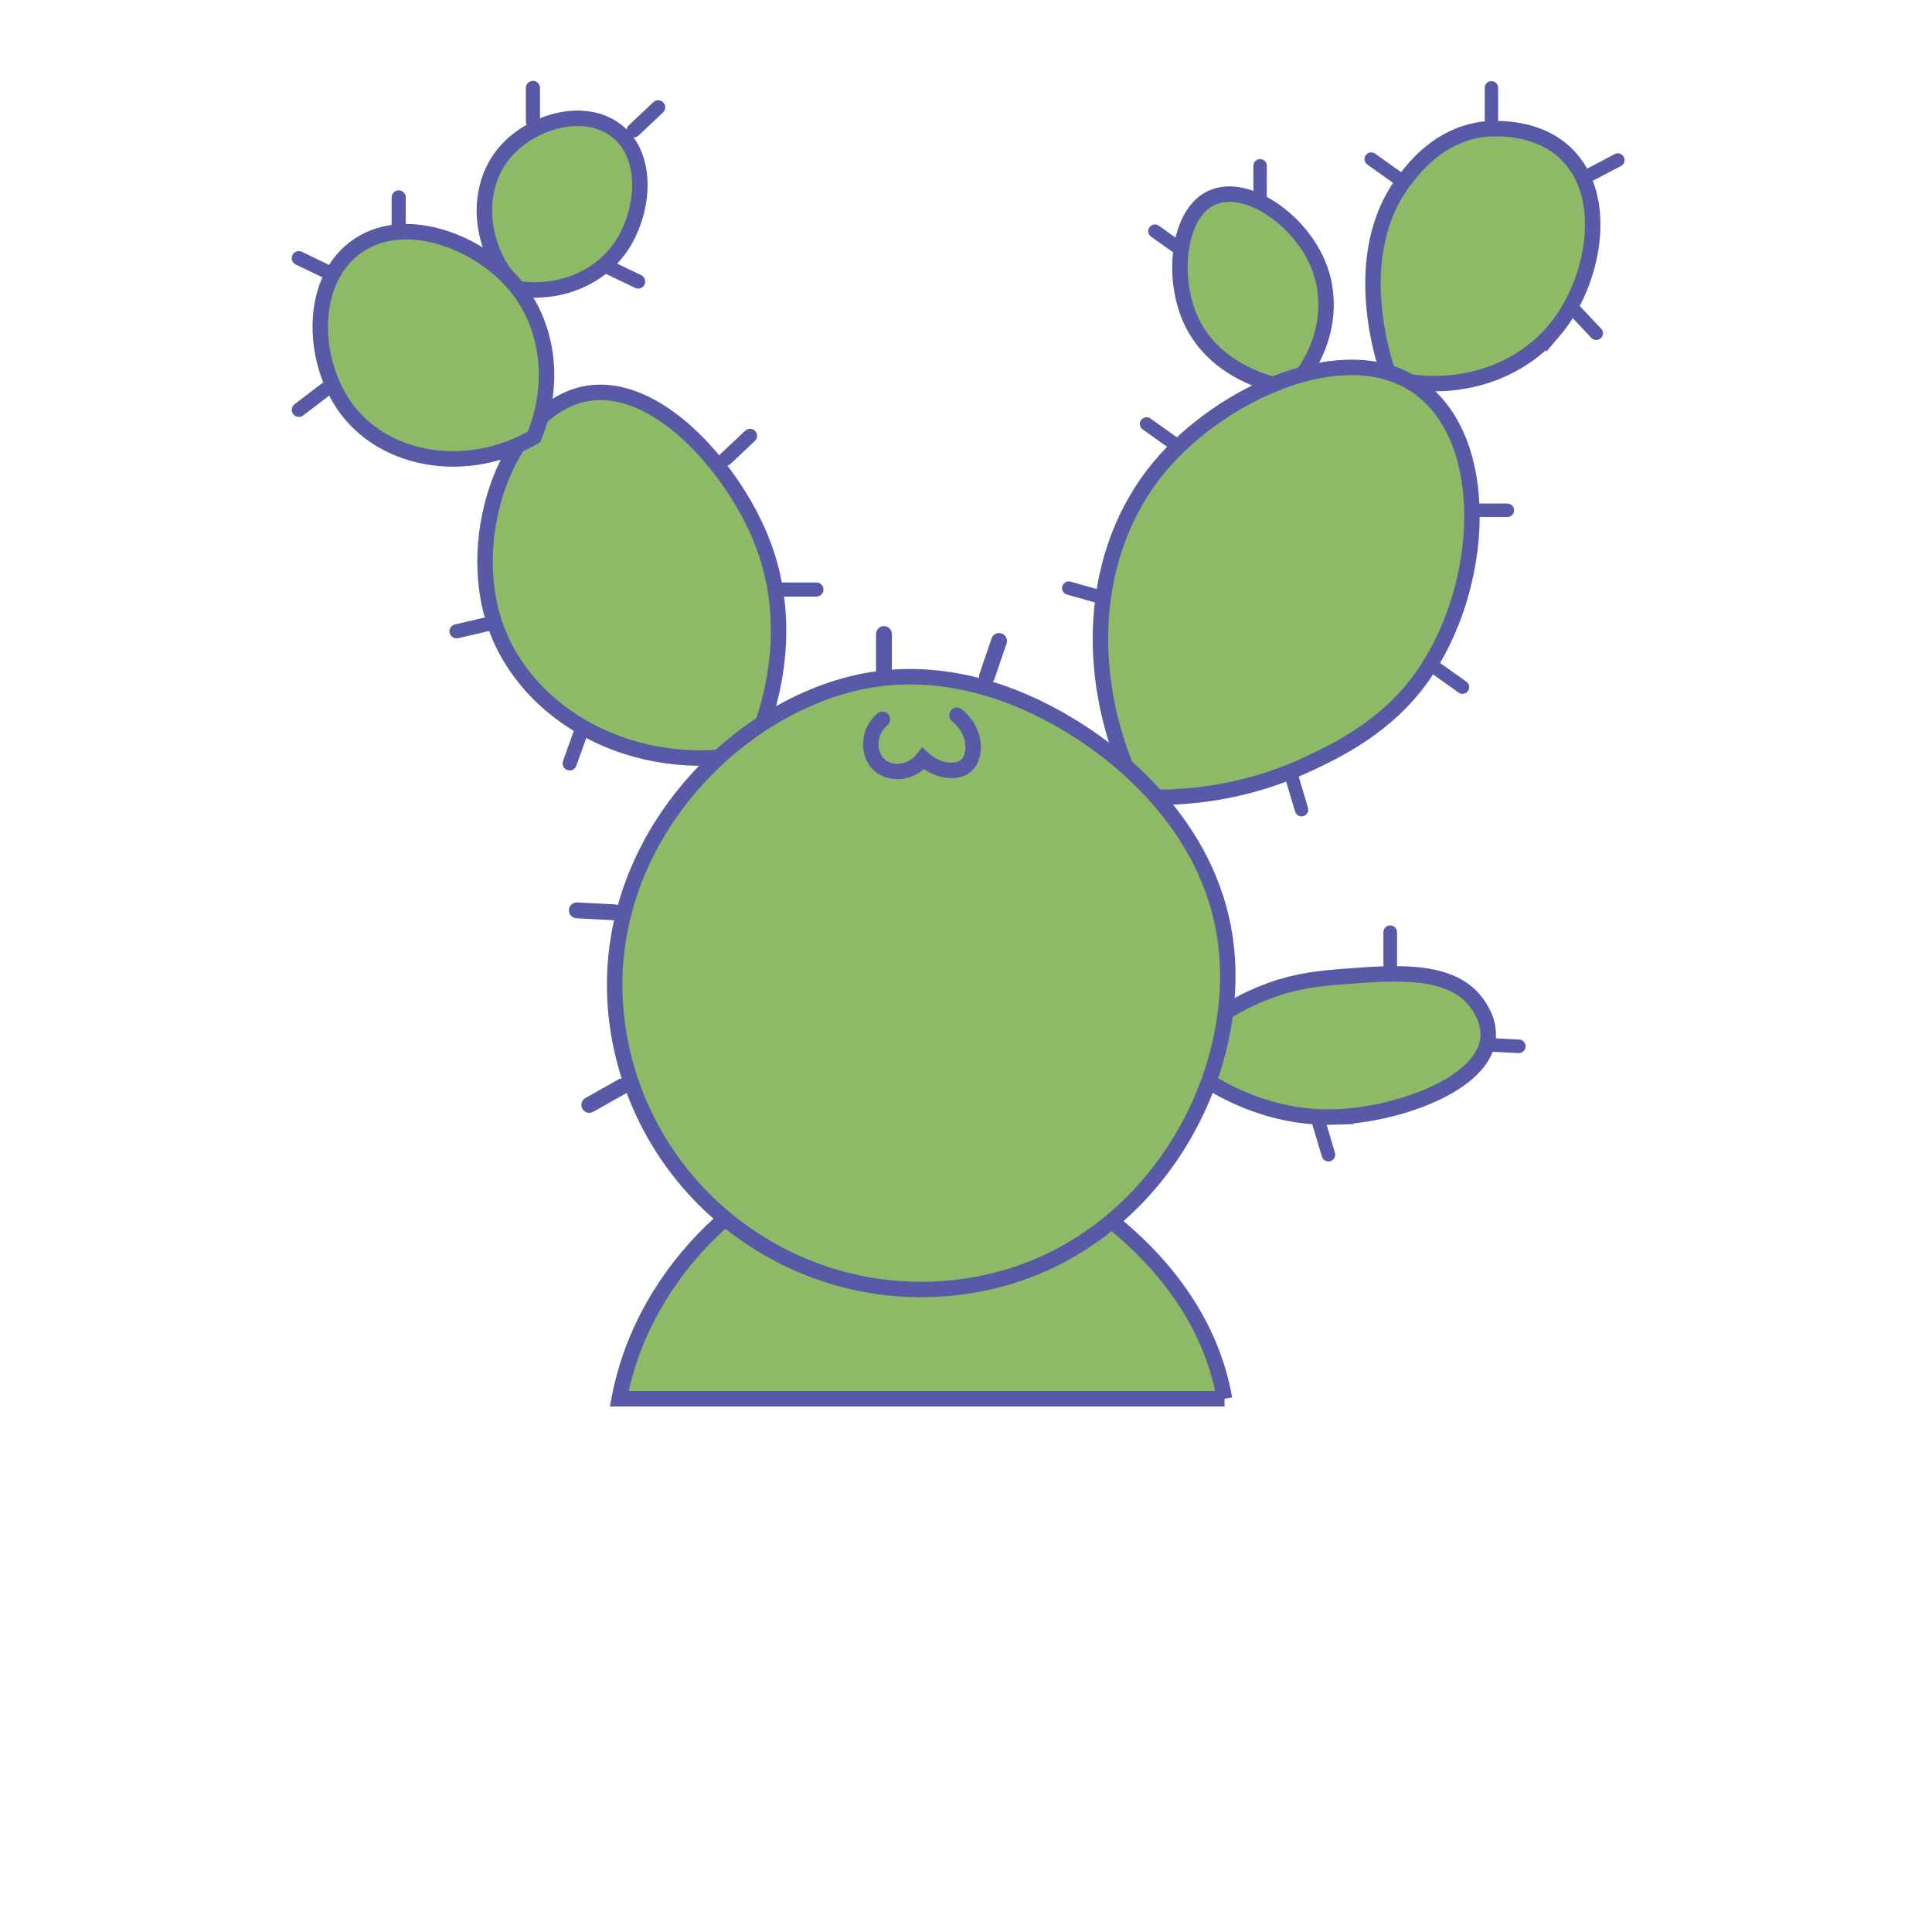 <?xml version="1.0" encoding="UTF-8"?>
<svg id="Plants" xmlns="http://www.w3.org/2000/svg" viewBox="0 0 1000 1000">
  <defs>
    <style>
      .cls-1 {
        fill: #8cba66;
      }

      .cls-1, .cls-2 {
        stroke: #585aa8;
        stroke-miterlimit: 10;
        stroke-width: 8px;
      }

      .cls-3 {
        fill: #585aa8;
      }

      .cls-2 {
        fill: none;
        stroke-linecap: round;
      }
    </style>
  </defs>
  <path class="cls-1" d="M633.81,724c-10.69-61.44-63.38-96.68-78.21-105.73-11.84-7.22-54.19-33.07-105.01-24.6-57.51,9.58-117.08,61.64-130.09,130.33h313.32Z"/>
  <g>
    <path class="cls-1" d="M691.5,578.15c-41.45,1.49-72.27-21.47-84.09-31.42,8.2-9.16,24.69-25.02,50.46-34.24,14.53-5.19,25.93-6.1,37.9-7.05,25.85-2.05,54.75-4.35,68.1,13.11,1.47,1.92,7.35,9.62,6.33,19.08-2.58,23.84-47.15,39.39-78.7,40.52Z"/>
    <path class="cls-3" d="M719.57,502.8c-1.95,0-3.53-1.58-3.53-3.53v-16.75c0-1.95,1.58-3.53,3.53-3.53s3.53,1.58,3.53,3.53v16.75c0,1.95-1.58,3.53-3.53,3.53Z"/>
    <path class="cls-3" d="M789.63,541.75c-.1,1.94-1.76,3.44-3.7,3.34l-16.72-.86c-1.94-.1-3.44-1.76-3.34-3.7,.1-1.94,1.76-3.44,3.7-3.34l16.72,.86c1.94,.1,3.44,1.76,3.34,3.7Z"/>
    <path class="cls-3" d="M681.8,578.21c1.87-.56,3.83,.51,4.39,2.37l4.78,16.05c.56,1.87-.51,3.83-2.37,4.39s-3.83-.51-4.39-2.37l-4.78-16.05c-.56-1.87,.51-3.83,2.37-4.39Z"/>
  </g>
  <g>
    <path class="cls-1" d="M683.01,138.73c7.66,20.66,1.97,44.87-14.65,62.26-1.84-.21-39.13-5.06-52.57-36.65-9.43-22.17-5.72-54.23,11.48-62.02,17.85-8.09,46.55,11.62,55.74,36.4Z"/>
    <path class="cls-1" d="M804.25,171.32c-19.76,23.15-52.8,32.59-84.97,24.26-2.38-6.51-22.51-64.09,8.44-103.25,5.15-6.51,17.09-21.63,38.18-25.16,1.41-.24,27.57-4.22,44.73,12.4,23.21,22.48,14.32,67.5-6.38,91.76Z"/>
    <path class="cls-1" d="M735.91,350.52c-18.33,25.83-44.53,38.15-58.36,44.69-36.21,17.12-69.68,18.11-87.79,17.29-30.46-60.37-26.01-127.32,10.41-170.93,31.92-38.22,95.53-67.06,132.73-42.04,40.07,26.96,36.24,104.15,3.01,150.99Z"/>
    <path class="cls-3" d="M771.97,65.43c-1.92,0-3.47-1.55-3.47-3.47v-16.49c0-1.92,1.55-3.47,3.47-3.47s3.47,1.55,3.47,3.47v16.49c0,1.92-1.55,3.47-3.47,3.47Z"/>
    <path class="cls-3" d="M819.74,92.14c-.89-1.7-.24-3.8,1.45-4.69l14.59-7.68c1.7-.89,3.8-.24,4.69,1.45s.24,3.8-1.45,4.69l-14.59,7.68c-1.7,.89-3.8,.24-4.69-1.45Z"/>
    <path class="cls-3" d="M759.82,357.69c-1.11,1.56-3.28,1.93-4.84,.81l-13.43-9.56c-1.56-1.11-1.93-3.28-.81-4.84s3.28-1.93,4.84-.81l13.43,9.56c1.56,1.11,1.93,3.28,.81,4.84Z"/>
    <path class="cls-3" d="M609.71,231.01c-1.11,1.56-3.28,1.93-4.84,.81l-13.43-9.56c-1.56-1.11-1.93-3.28-.81-4.84s3.28-1.93,4.84-.81l13.43,9.56c1.56,1.11,1.93,3.28,.81,4.84Z"/>
    <path class="cls-3" d="M725.98,93.92c-1.11,1.56-3.28,1.93-4.84,.81l-13.43-9.56c-1.56-1.11-1.93-3.28-.81-4.84s3.28-1.93,4.84-.81l13.43,9.56c1.56,1.11,1.93,3.28,.81,4.84Z"/>
    <path class="cls-3" d="M652.23,105.77c-1.92,0-3.47-1.55-3.47-3.47v-16.49c0-1.92,1.55-3.47,3.47-3.47s3.47,1.55,3.47,3.47v16.49c0,1.92-1.55,3.47-3.47,3.47Z"/>
    <path class="cls-3" d="M614.05,131.23c-1.11,1.56-3.28,1.93-4.84,.81l-13.43-9.56c-1.56-1.11-1.93-3.28-.81-4.84s3.28-1.93,4.84-.81l13.43,9.56c1.56,1.11,1.93,3.28,.81,4.84Z"/>
    <path class="cls-3" d="M572.4,309.81c-.52,1.85-2.43,2.92-4.28,2.4l-15.87-4.46c-1.85-.52-2.92-2.43-2.4-4.28s2.43-2.92,4.28-2.4l15.87,4.46c1.85,.52,2.92,2.43,2.4,4.28Z"/>
    <path class="cls-3" d="M783.69,264.12c0,1.92-1.55,3.47-3.47,3.47h-16.49c-1.92,0-3.47-1.55-3.47-3.47s1.55-3.47,3.47-3.47h16.49c1.92,0,3.47,1.55,3.47,3.47Z"/>
    <path class="cls-3" d="M667.98,399.97c1.84-.55,3.77,.5,4.32,2.34l4.71,15.8c.55,1.84-.5,3.77-2.34,4.32-1.84,.55-3.77-.5-4.32-2.34l-4.71-15.8c-.55-1.84,.5-3.77,2.34-4.32Z"/>
    <path class="cls-3" d="M812.52,157.99c1.39-1.32,3.59-1.25,4.91,.14l11.32,11.99c1.32,1.39,1.25,3.59-.14,4.91s-3.59,1.25-4.91-.14l-11.32-11.99c-1.32-1.39-1.25-3.59,.14-4.91Z"/>
  </g>
  <g>
    <path class="cls-1" d="M393.78,278.64c21.19,51.83-.16,100.55-5.07,111.07-59.9,12.14-115.94-18.79-132.38-66.17-16.34-47.1,7.13-110.61,45.27-119.41,37.2-8.58,77.06,37.54,92.18,74.51Z"/>
    <g>
      <path class="cls-1" d="M321.18,127.99c-11.34,16.37-32.23,24.68-53.71,21.37-19.95-20.76-21.8-50.86-7.1-69.37,13.43-16.9,41.87-25.66,58.93-12.14,17.21,13.64,13.85,42.85,1.88,60.14Z"/>
      <path class="cls-1" d="M265.46,146.25c18.36,20.86,22.6,51.95,10.89,79.94-34.84,20.04-76.23,12.42-96.36-13.71-18.38-23.87-20.68-65.35,3.37-83.91,24.27-18.73,62.71-4.36,82.1,17.68Z"/>
      <path class="cls-3" d="M206.37,123.22c-2.02,0-3.66-1.64-3.66-3.66v-17.37c0-2.02,1.64-3.66,3.66-3.66s3.66,1.64,3.66,3.66v17.37c0,2.02-1.64,3.66-3.66,3.66Z"/>
      <path class="cls-3" d="M275.85,66.54c-2.02,0-3.66-1.64-3.66-3.66v-17.37c0-2.02,1.64-3.66,3.66-3.66s3.66,1.64,3.66,3.66v17.37c0,2.02-1.64,3.66-3.66,3.66Z"/>
      <path class="cls-3" d="M173.61,142.73c-.87,1.82-3.06,2.59-4.88,1.71l-15.66-7.52c-1.82-.87-2.59-3.06-1.71-4.88s3.06-2.59,4.88-1.71l15.66,7.52c1.82,.87,2.59,3.06,1.71,4.88Z"/>
      <path class="cls-3" d="M333.6,147.3c-.87,1.82-3.06,2.59-4.88,1.71l-15.66-7.52c-1.82-.87-2.59-3.06-1.71-4.88s3.06-2.59,4.88-1.71l15.66,7.52c1.82,.87,2.59,3.06,1.71,4.88Z"/>
      <path class="cls-3" d="M171.37,199.37c1.23,1.6,.92,3.9-.68,5.13l-13.79,10.56c-1.6,1.23-3.9,.92-5.13-.68s-.92-3.9,.68-5.13l13.79-10.56c1.6-1.23,3.9-.92,5.13,.68Z"/>
      <path class="cls-3" d="M256.79,322.01c.46,1.97-.77,3.93-2.74,4.39l-16.92,3.93c-1.97,.46-3.93-.77-4.39-2.74-.46-1.97,.77-3.93,2.74-4.39l16.92-3.93c1.97-.46,3.93,.77,4.39,2.74Z"/>
      <path class="cls-3" d="M426.24,305.15c0,2.02-1.64,3.66-3.66,3.66h-17.37c-2.02,0-3.66-1.64-3.66-3.66s1.64-3.66,3.66-3.66h17.37c2.02,0,3.66,1.64,3.66,3.66Z"/>
      <path class="cls-3" d="M390.88,223.09c1.38,1.47,1.32,3.78-.16,5.17l-12.65,11.91c-1.47,1.38-3.78,1.32-5.17-.16s-1.32-3.78,.16-5.17l12.65-11.91c1.47-1.38,3.78-1.32,5.17,.16Z"/>
      <path class="cls-3" d="M343.34,53.05c1.38,1.47,1.32,3.78-.16,5.17l-12.65,11.91c-1.47,1.38-3.78,1.32-5.17-.16s-1.32-3.78,.16-5.17l12.65-11.91c1.47-1.38,3.78-1.32,5.17,.16Z"/>
      <path class="cls-3" d="M301.94,375.35c1.9,.68,2.89,2.77,2.21,4.67l-5.85,16.36c-.68,1.9-2.77,2.89-4.67,2.21s-2.89-2.77-2.21-4.67l5.85-16.36c.68-1.9,2.77-2.89,4.67-2.21Z"/>
    </g>
  </g>
  <path class="cls-1" d="M633.58,482.29c12.65,73.51-37.89,167.42-130.38,182.94-86.52,14.52-168.44-43.84-182.96-130.35-15.69-93.5,58.94-171.04,130.37-182.94,50.73-8.45,93.02,17.35,104.83,24.56,14.83,9.05,67.55,44.3,78.12,105.79Z"/>
  <path class="cls-3" d="M457.53,351.76c-2.27,0-4.1-1.84-4.1-4.1v-19.49c0-2.27,1.84-4.1,4.1-4.1s4.1,1.84,4.1,4.1v19.49c0,2.27-1.84,4.1-4.1,4.1Z"/>
  <path class="cls-3" d="M509.49,354.1c-2.14-.73-3.29-3.06-2.56-5.21l6.3-18.45c.73-2.14,3.06-3.29,5.21-2.56s3.29,3.06,2.56,5.21l-6.3,18.45c-.73,2.14-3.06,3.29-5.21,2.56Z"/>
  <path class="cls-3" d="M322.15,472.42c-.12,2.26-2.05,4-4.31,3.89l-19.47-1.01c-2.26-.12-4-2.05-3.89-4.31s2.05-4,4.31-3.89l19.47,1.01c2.26,.12,4,2.05,3.89,4.31Z"/>
  <path class="cls-3" d="M325.57,560.32c1.11,1.97,.41,4.48-1.56,5.59l-16.98,9.57c-1.97,1.11-4.48,.41-5.59-1.56s-.41-4.48,1.56-5.59l16.98-9.57c1.97-1.11,4.48-.41,5.59,1.56Z"/>
  <path class="cls-2" d="M456.75,372.31c-8.01,6.76-7.62,18.5-1.4,23.84,5.81,5,16.5,4.21,22.44-3.51,7.71,7.12,17.89,7.61,22.44,3.51,5.25-4.74,5.27-17.67-4.91-25.94"/>
</svg>